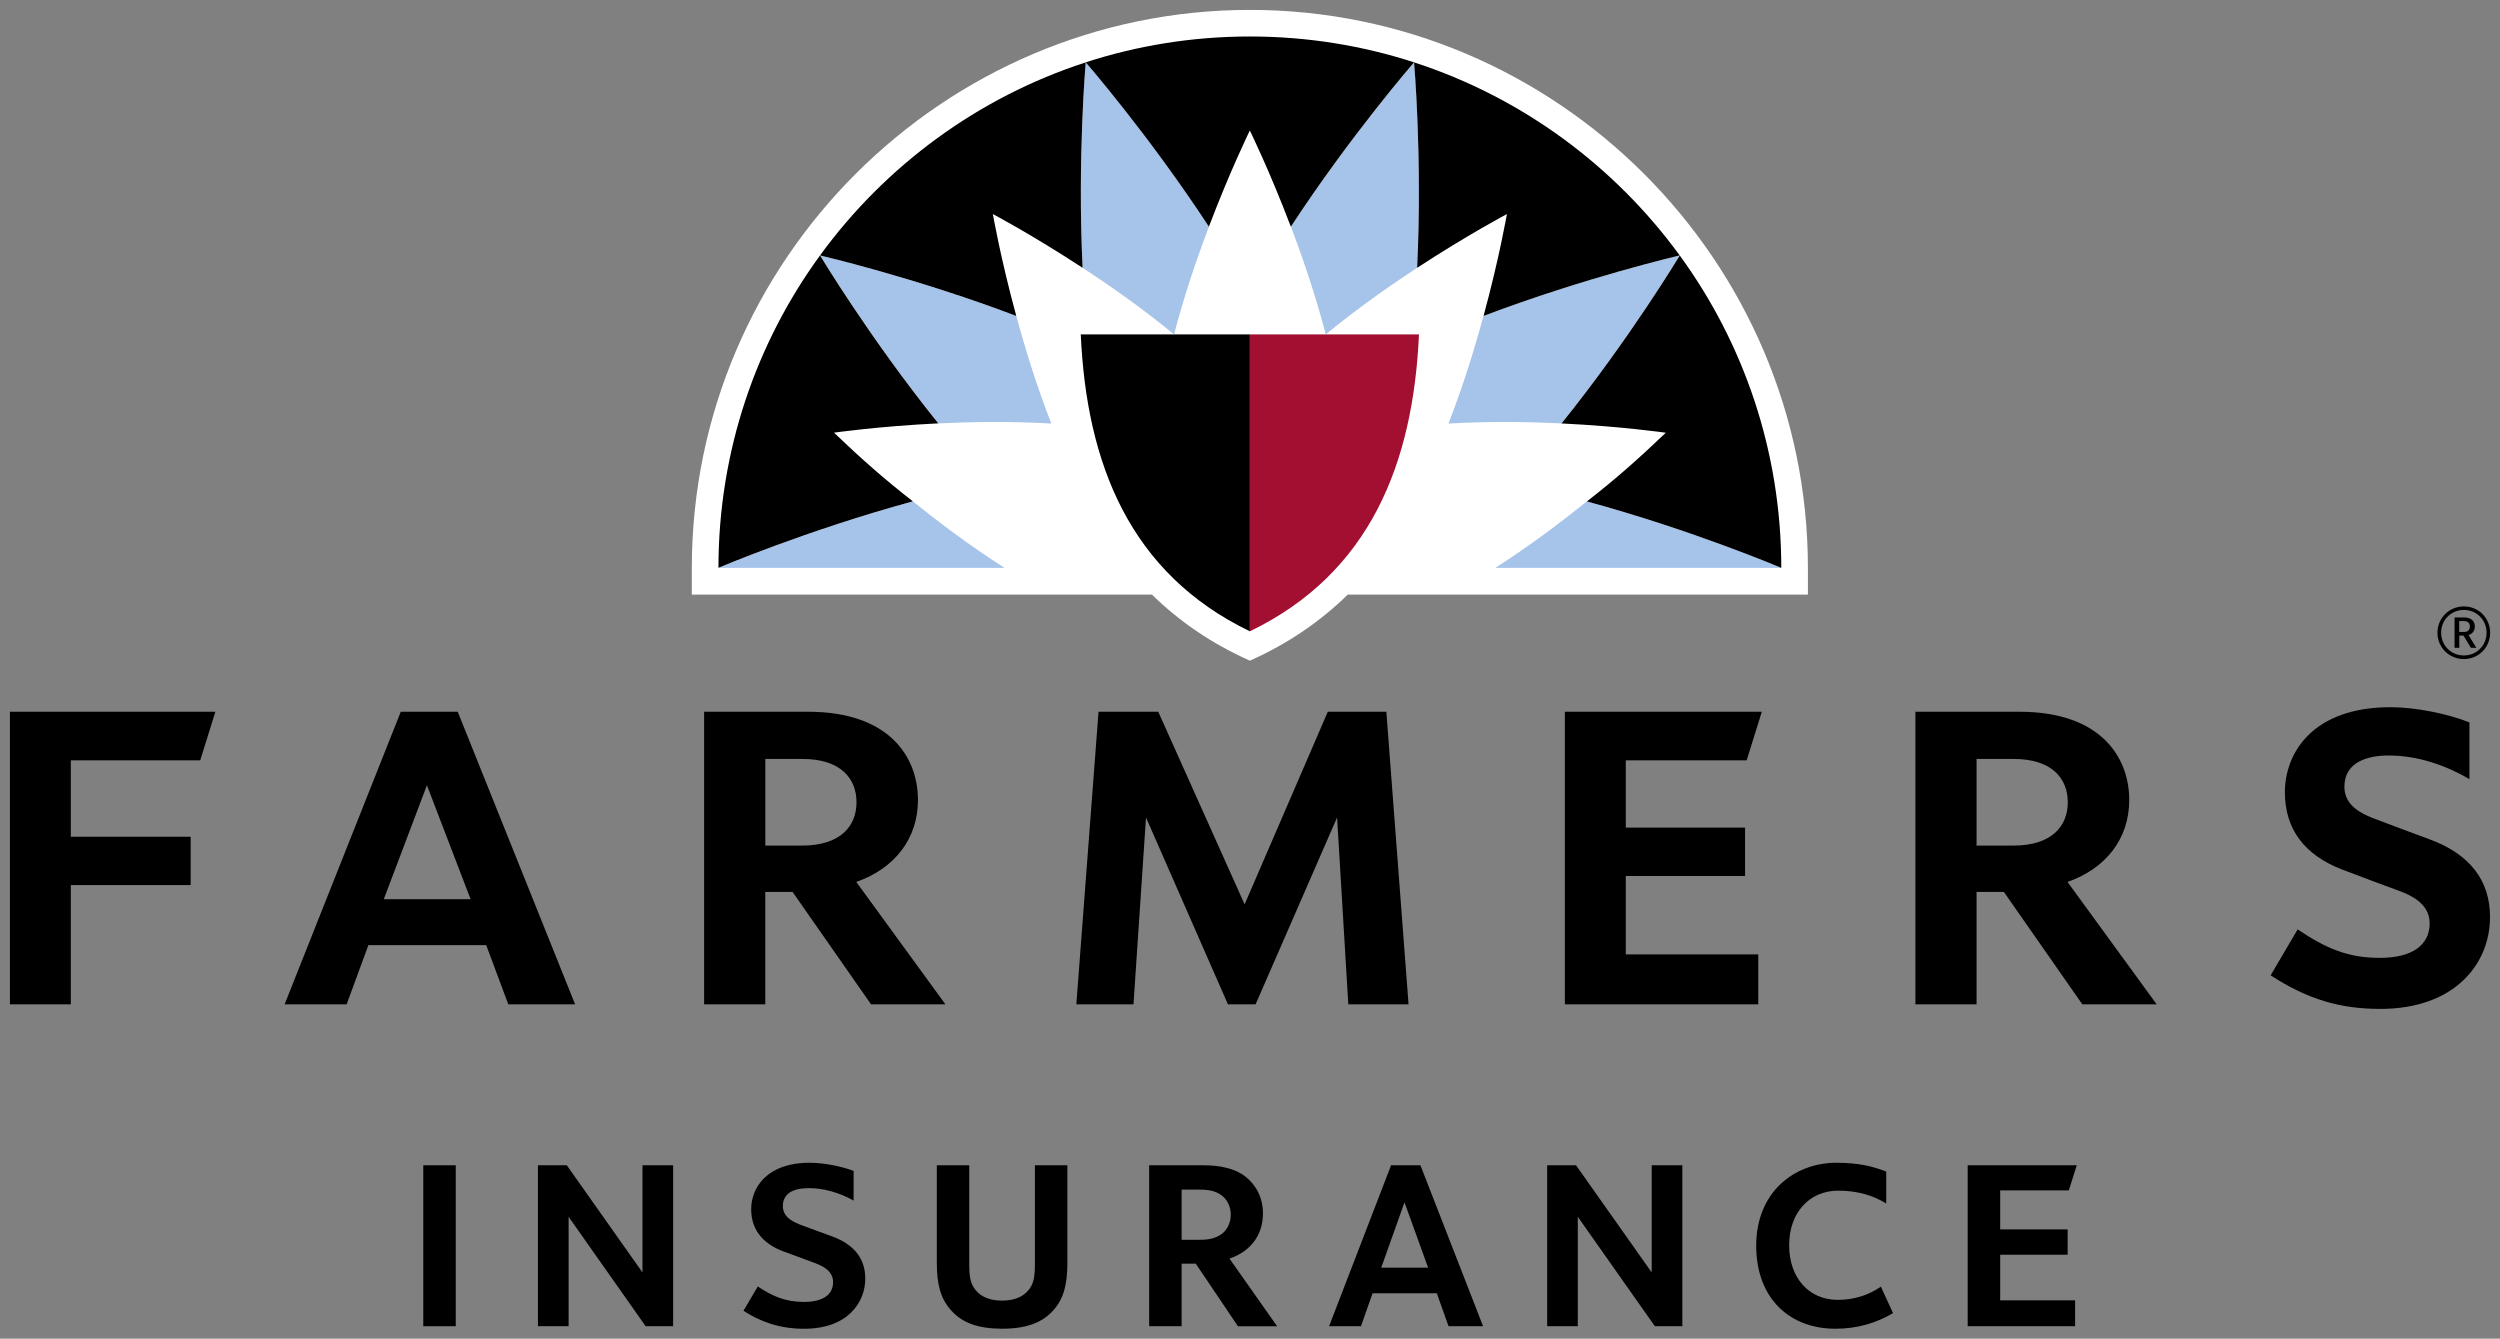 <svg xmlns:dc="http://purl.org/dc/elements/1.1/" xmlns:cc="http://creativecommons.org/ns#" xmlns:rdf="http://www.w3.org/1999/02/22-rdf-syntax-ns#" xmlns:svg="http://www.w3.org/2000/svg" xmlns="http://www.w3.org/2000/svg" xmlns:sodipodi="http://sodipodi.sourceforge.net/DTD/sodipodi-0.dtd" xmlns:inkscape="http://www.inkscape.org/namespaces/inkscape" width="252" height="134.938" viewBox="0 0 66.675 35.702" version="1.1" id="svg739" inkscape:version="0.92.0 r15299" xmlns:xlink="http://www.w3.org/1999/xlink">
 <rect x="0" y="0" width="66.675" height="35.702" fill="#808080" stroke="none"/>
 <defs id="defs733">
 </defs>
 <sodipodi:namedview id="base" pagecolor="#ffffff" bordercolor="#666666" borderopacity="1.0" inkscape:pageopacity="0.0" inkscape:pageshadow="2" inkscape:zoom="3.208" inkscape:cx="125" inkscape:cy="66.469175" inkscape:document-units="mm" inkscape:current-layer="layer1" showgrid="false" fit-margin-top="0" fit-margin-left="0" fit-margin-right="0" fit-margin-bottom="0" units="px" inkscape:window-width="1280" inkscape:window-height="744" inkscape:window-x="-4" inkscape:window-y="-4" inkscape:window-maximized="1">
 </sodipodi:namedview>
 <g inkscape:label="Layer 1" inkscape:groupmode="layer" id="layer1" transform="translate(220.587,-167.258)">
  <g id="g881" transform="translate(0.265,-0.265)">
   <path inkscape:connector-curvature="0" id="path14" style="fill:#000000;fill-opacity:1;fill-rule:nonzero;stroke:none;stroke-width:0.035" d="m -184.893,194.308 -0.299,-4.983 -2.173,4.983 h -0.738 l -2.185,-4.983 -0.334,4.983 h -1.524 l 0.592,-7.804 h 1.592 l 2.304,5.138 2.219,-5.138 h 1.561 l 0.592,7.804 h -1.607">
   </path>
   <path inkscape:connector-curvature="0" id="path16" style="fill:#000000;fill-opacity:1;fill-rule:nonzero;stroke:none;stroke-width:0.035" d="m -220.587,194.308 v -7.804 h 5.48 l -0.405,1.296 h -3.451 v 2.038 h 3.196 v 1.289 h -3.196 v 3.181 h -1.624">
   </path>
   <path inkscape:connector-curvature="0" id="path18" style="fill:#000000;fill-opacity:1;fill-rule:nonzero;stroke:none;stroke-width:0.035" d="m -179.117,194.308 v -7.804 h 5.253 l -0.404,1.296 h -3.224 v 1.795 h 3.181 v 1.29 h -3.181 v 2.092 h 3.533 v 1.332 h -5.157">
   </path>
   <path inkscape:connector-curvature="0" id="path20" style="fill:#000000;fill-opacity:1;fill-rule:nonzero;stroke:none;stroke-width:0.035" d="m -208.301,191.504 -1.165,-3.038 -1.15,3.038 z m 1.005,2.804 -0.588,-1.578 h -3.143 l -0.58,1.578 h -1.654 l 3.098,-7.804 h 1.518 l 3.131,7.804 h -1.782">
   </path>
   <path inkscape:connector-curvature="0" id="path22" style="fill:#000000;fill-opacity:1;fill-rule:nonzero;stroke:none;stroke-width:0.035" d="m -167.159,190.075 c 1.031,0 1.455,-0.522 1.455,-1.155 0,-0.633 -0.42,-1.156 -1.443,-1.156 h -0.99 v 2.311 z m 1.843,4.234 -2.093,-2.999 h -0.728 v 2.999 h -1.631 v -7.804 h 2.773 c 2.166,0 2.93,1.208 2.93,2.354 0,1.036 -0.627,1.829 -1.646,2.185 l 2.378,3.265 h -1.984">
   </path>
   <path inkscape:connector-curvature="0" id="path24" style="fill:#000000;fill-opacity:1;fill-rule:nonzero;stroke:none;stroke-width:0.035" d="m -199.464,190.075 c 1.031,0 1.455,-0.522 1.455,-1.155 0,-0.633 -0.42,-1.156 -1.442,-1.156 h -0.99 v 2.311 z m 1.843,4.234 -2.093,-2.999 h -0.728 v 2.999 h -1.631 v -7.804 h 2.773 c 2.166,0 2.93,1.208 2.93,2.354 0,1.036 -0.627,1.829 -1.645,2.185 l 2.378,3.265 h -1.984">
   </path>
   <path inkscape:connector-curvature="0" id="path26" style="fill:#000000;fill-opacity:1;fill-rule:nonzero;stroke:none;stroke-width:0.035" d="m -157.378,194.43 c -1.046,0 -1.918,-0.246 -2.916,-0.895 l 0.72,-1.225 c 0.763,0.509 1.333,0.759 2.196,0.759 0.855,0 1.325,-0.339 1.325,-0.919 0,-0.543 -0.528,-0.762 -0.831,-0.874 -0.303,-0.112 -1.01,-0.372 -1.507,-0.564 -1.012,-0.39 -1.523,-1.087 -1.523,-2.059 0,-1.047 0.738,-2.269 2.815,-2.269 0.687,0 1.548,0.181 2.107,0.406 v 1.512 c -0.625,-0.366 -1.377,-0.63 -2.155,-0.63 -0.539,0 -1.18,0.161 -1.18,0.835 0,0.509 0.473,0.721 0.761,0.835 0.322,0.127 1.037,0.389 1.516,0.567 1.063,0.394 1.607,1.089 1.607,2.071 0,1.22 -0.908,2.451 -2.936,2.451">
   </path>
   <path inkscape:connector-curvature="0" id="path28" style="fill:#000000;fill-opacity:1;fill-rule:nonzero;stroke:none;stroke-width:0.035" d="m -168.374,202.893 v -4.292 h 2.909 l -0.212,0.67 h -1.83 v 1.04 h 1.799 v 0.676 h -1.799 v 1.216 h 1.998 v 0.69 h -2.864">
   </path>
   <path inkscape:connector-curvature="0" id="path30" style="fill:#000000;fill-opacity:1;fill-rule:nonzero;stroke:none;stroke-width:0.035" d="m -209.563,202.893 v -4.292 h 0.866 v 4.292 h -0.866">
   </path>
   <path inkscape:connector-curvature="0" id="path32" style="fill:#000000;fill-opacity:1;fill-rule:nonzero;stroke:none;stroke-width:0.035" d="m -203.633,202.893 -2.054,-2.918 v 2.918 h -0.818 v -4.292 h 0.77 l 2.018,2.858 v -2.858 h 0.817 v 4.292 h -0.734">
   </path>
   <path inkscape:connector-curvature="0" id="path34" style="fill:#000000;fill-opacity:1;fill-rule:nonzero;stroke:none;stroke-width:0.035" d="m -176.717,202.893 -2.055,-2.918 v 2.918 h -0.817 v -4.292 h 0.77 l 2.018,2.858 v -2.858 h 0.817 v 4.292 h -0.734">
   </path>
   <path inkscape:connector-curvature="0" id="path36" style="fill:#000000;fill-opacity:1;fill-rule:nonzero;stroke:none;stroke-width:0.035" d="m -193.25,198.601 h 0.865 v 2.589 c 0,0.574 -0.089,0.966 -0.385,1.29 -0.288,0.318 -0.714,0.48 -1.353,0.48 -0.632,0 -1.065,-0.155 -1.353,-0.48 -0.295,-0.317 -0.391,-0.709 -0.391,-1.283 v -2.596 h 0.865 v 2.636 c 0,0.372 0.041,0.541 0.178,0.703 0.144,0.169 0.371,0.27 0.694,0.27 0.33,0 0.556,-0.101 0.7,-0.27 0.137,-0.162 0.179,-0.331 0.179,-0.703 v -2.636">
   </path>
   <path inkscape:connector-curvature="0" id="path38" style="fill:#000000;fill-opacity:1;fill-rule:nonzero;stroke:none;stroke-width:0.035" d="m -188.287,199.392 c -0.151,-0.102 -0.316,-0.142 -0.557,-0.142 h -0.494 v 1.338 h 0.487 c 0.248,0 0.412,-0.041 0.563,-0.142 0.151,-0.101 0.261,-0.297 0.261,-0.527 0,-0.23 -0.11,-0.426 -0.261,-0.527 z m 0.45,3.501 -1.124,-1.669 h -0.377 v 1.669 h -0.866 v -4.292 h 1.456 c 0.44,0 0.831,0.088 1.099,0.291 0.281,0.216 0.48,0.555 0.48,0.994 0,0.608 -0.364,1.027 -0.893,1.203 l 1.271,1.805 h -1.047">
   </path>
   <path inkscape:connector-curvature="0" id="path40" style="fill:#000000;fill-opacity:1;fill-rule:nonzero;stroke:none;stroke-width:0.035" d="m -199.252,198.533 c -1.167,0 -1.566,0.684 -1.566,1.238 0,0.628 0.405,0.953 0.845,1.122 0.117,0.047 0.673,0.243 0.845,0.311 0.172,0.068 0.495,0.189 0.495,0.514 0,0.324 -0.261,0.527 -0.776,0.527 -0.515,0 -0.855,-0.163 -1.233,-0.412 l -0.381,0.648 c 0.443,0.288 0.955,0.48 1.614,0.48 1.188,0 1.634,-0.723 1.634,-1.338 0,-0.48 -0.241,-0.892 -0.893,-1.129 -0.124,-0.048 -0.673,-0.243 -0.831,-0.304 -0.158,-0.067 -0.474,-0.182 -0.474,-0.5 0,-0.318 0.247,-0.48 0.694,-0.48 0.394,0 0.808,0.117 1.193,0.332 v -0.79 c -0.281,-0.111 -0.764,-0.218 -1.165,-0.218">
   </path>
   <path inkscape:connector-curvature="0" id="path42" style="fill:#000000;fill-opacity:1;fill-rule:nonzero;stroke:none;stroke-width:0.035" d="m -171.87,198.533 c -1.138,0 -2.144,0.792 -2.144,2.211 0,1.419 0.903,2.216 2.11,2.216 0.597,0 1.097,-0.156 1.54,-0.416 l -0.325,-0.706 c -0.32,0.221 -0.699,0.352 -1.153,0.352 -0.762,0 -1.293,-0.581 -1.293,-1.459 0,-0.879 0.551,-1.453 1.307,-1.453 0.525,0 0.933,0.129 1.282,0.341 v -0.851 c -0.369,-0.143 -0.75,-0.234 -1.324,-0.234">
   </path>
   <path inkscape:connector-curvature="0" id="path44" style="fill:#000000;fill-opacity:1;fill-rule:nonzero;stroke:none;stroke-width:0.035" d="m -184.015,201.332 0.621,-1.742 0.63,1.742 z m 1.796,1.561 h 0.921 l -1.671,-4.292 h -0.783 l -1.653,4.292 h 0.851 l 0.308,-0.878 h 1.714 l 0.313,0.878">
   </path>
   <path inkscape:connector-curvature="0" id="path46" style="fill:#ffffff;fill-opacity:1;fill-rule:nonzero;stroke:none;stroke-width:0.035" d="m -187.518,167.787 v 0 c -8.169,0 -14.883,6.677 -14.883,14.884 v 0.709 h 12.271 c 0.724,0.71 1.582,1.303 2.612,1.763 v 0 c 1.03,-0.46 1.887,-1.053 2.611,-1.763 h 12.272 v -0.709 c 0,-8.207 -6.714,-14.884 -14.883,-14.884">
   </path>
   <path inkscape:connector-curvature="0" id="path48" style="fill:#a20f30;fill-opacity:1;fill-rule:nonzero;stroke:none;stroke-width:0.035" d="m -187.518,184.36 c 3.21,-1.551 4.355,-4.479 4.51,-7.918 h -4.51 v 7.918">
   </path>
   <path inkscape:connector-curvature="0" id="path50" style="fill:#000000;fill-opacity:1;fill-rule:nonzero;stroke:none;stroke-width:0.035" d="m -187.518,184.36 c -3.21,-1.551 -4.355,-4.479 -4.51,-7.918 h 4.51 v 7.918">
   </path>
   <path inkscape:connector-curvature="0" id="path52" style="fill:#a6c3e9;fill-opacity:1;fill-rule:nonzero;stroke:none;stroke-width:0.035" d="m -194.063,182.667 c -0.888,-0.567 -1.73,-1.198 -2.443,-1.772 -2.826,0.769 -5.185,1.772 -5.185,1.772 z m 20.718,1.5e-4 c 0,0 -2.357,-1.003 -5.185,-1.772 -0.713,0.573 -1.555,1.205 -2.441,1.772 z m -19.468,-3.848 c -0.385,-0.982 -0.696,-1.988 -0.935,-2.871 -2.717,-1.03 -5.233,-1.614 -5.233,-1.614 -3.1e-4,1.5e-4 1.319,2.199 3.152,4.481 0.913,-0.044 1.965,-0.059 3.016,0.004 z m 10.591,0 c 1.051,-0.062 2.104,-0.048 3.016,-0.004 1.834,-2.282 3.153,-4.481 3.153,-4.481 0,0 -2.517,0.584 -5.233,1.614 -0.241,0.883 -0.551,1.888 -0.936,2.871 z m -3.272,-2.378 c 0.814,-0.669 1.673,-1.276 2.438,-1.776 0.142,-2.926 -0.082,-5.48 -0.082,-5.48 0,0 -1.692,1.948 -3.286,4.384 0.326,0.853 0.664,1.851 0.93,2.872 z m -6.401,-7.256 c 0,0 1.692,1.948 3.285,4.384 -0.325,0.853 -0.664,1.851 -0.93,2.872 -0.814,-0.669 -1.674,-1.276 -2.439,-1.776 -0.141,-2.926 0.083,-5.48 0.083,-5.48">
   </path>
   <path inkscape:connector-curvature="0" id="path54" style="fill:#000000;fill-opacity:1;fill-rule:nonzero;stroke:none;stroke-width:0.035" d="m -173.345,182.667 c -9.2e-4,-3.115 -1.005,-5.994 -2.708,-8.331 -0.002,0.003 -1.319,2.198 -3.153,4.48 1.604,0.078 2.781,0.248 2.781,0.248 -0.733,0.7 -1.338,1.236 -2.105,1.832 2.828,0.769 5.185,1.772 5.185,1.772">
   </path>
   <path inkscape:connector-curvature="0" id="path56" style="fill:#000000;fill-opacity:1;fill-rule:nonzero;stroke:none;stroke-width:0.035" d="m -176.054,174.335 c -1.742,-2.39 -4.212,-4.217 -7.085,-5.149 0,0 0.224,2.554 0.082,5.48 1.344,-0.879 2.394,-1.434 2.394,-1.434 0,0 -0.202,1.17 -0.623,2.717 2.716,-1.03 5.233,-1.614 5.233,-1.614">
   </path>
   <path inkscape:connector-curvature="0" id="path58" style="fill:#000000;fill-opacity:1;fill-rule:nonzero;stroke:none;stroke-width:0.035" d="m -191.896,169.185 c 0,0 1.692,1.948 3.285,4.384 0.565,-1.49 1.092,-2.566 1.092,-2.566 0,0 0.528,1.076 1.094,2.566 1.594,-2.436 3.286,-4.384 3.286,-4.384 -1.38,-0.447 -2.851,-0.689 -4.379,-0.689 -1.528,0 -3,0.242 -4.378,0.689">
   </path>
   <path inkscape:connector-curvature="0" id="path60" style="fill:#000000;fill-opacity:1;fill-rule:nonzero;stroke:none;stroke-width:0.035" d="m -198.982,174.335 c -1.703,2.337 -2.708,5.216 -2.709,8.331 0,0 2.358,-1.003 5.185,-1.772 -0.766,-0.596 -1.371,-1.132 -2.104,-1.832 0,0 1.178,-0.169 2.781,-0.248 -1.834,-2.282 -3.151,-4.477 -3.153,-4.48">
   </path>
   <path inkscape:connector-curvature="0" id="path62" style="fill:#000000;fill-opacity:1;fill-rule:nonzero;stroke:none;stroke-width:0.035" d="m -198.981,174.335 c 0,0 2.516,0.584 5.233,1.614 -0.422,-1.547 -0.624,-2.717 -0.624,-2.717 0,0 1.051,0.555 2.393,1.434 -0.141,-2.926 0.083,-5.48 0.083,-5.48 -2.873,0.932 -5.345,2.759 -7.086,5.149">
   </path>
   <path inkscape:connector-curvature="0" id="path64" style="fill:#000000;fill-opacity:1;fill-rule:nonzero;stroke:none;stroke-width:0.035" d="m -155.139,184.087 h -0.126 v 0.29 h 0.126 c 0.098,0 0.158,-0.046 0.158,-0.146 0.002,-0.097 -0.061,-0.143 -0.158,-0.143 z m 0.185,0.713 -0.195,-0.326 h -0.114 v 0.326 h -0.126 v -0.81 h 0.263 c 0.149,0 0.278,0.075 0.278,0.241 0,0.168 -0.134,0.222 -0.168,0.229 l 0.209,0.341 z m -0.187,-1.01 c -0.341,0 -0.606,0.268 -0.606,0.606 0,0.341 0.265,0.608 0.606,0.608 0.341,0 0.606,-0.268 0.606,-0.608 0,-0.338 -0.265,-0.606 -0.606,-0.606 z m 0,1.31 c -0.392,0 -0.704,-0.309 -0.704,-0.701 0,-0.394 0.312,-0.703 0.704,-0.703 0.392,0 0.701,0.309 0.701,0.701 0,0.394 -0.309,0.703 -0.701,0.703">
   </path>
  </g>
 </g>
</svg>